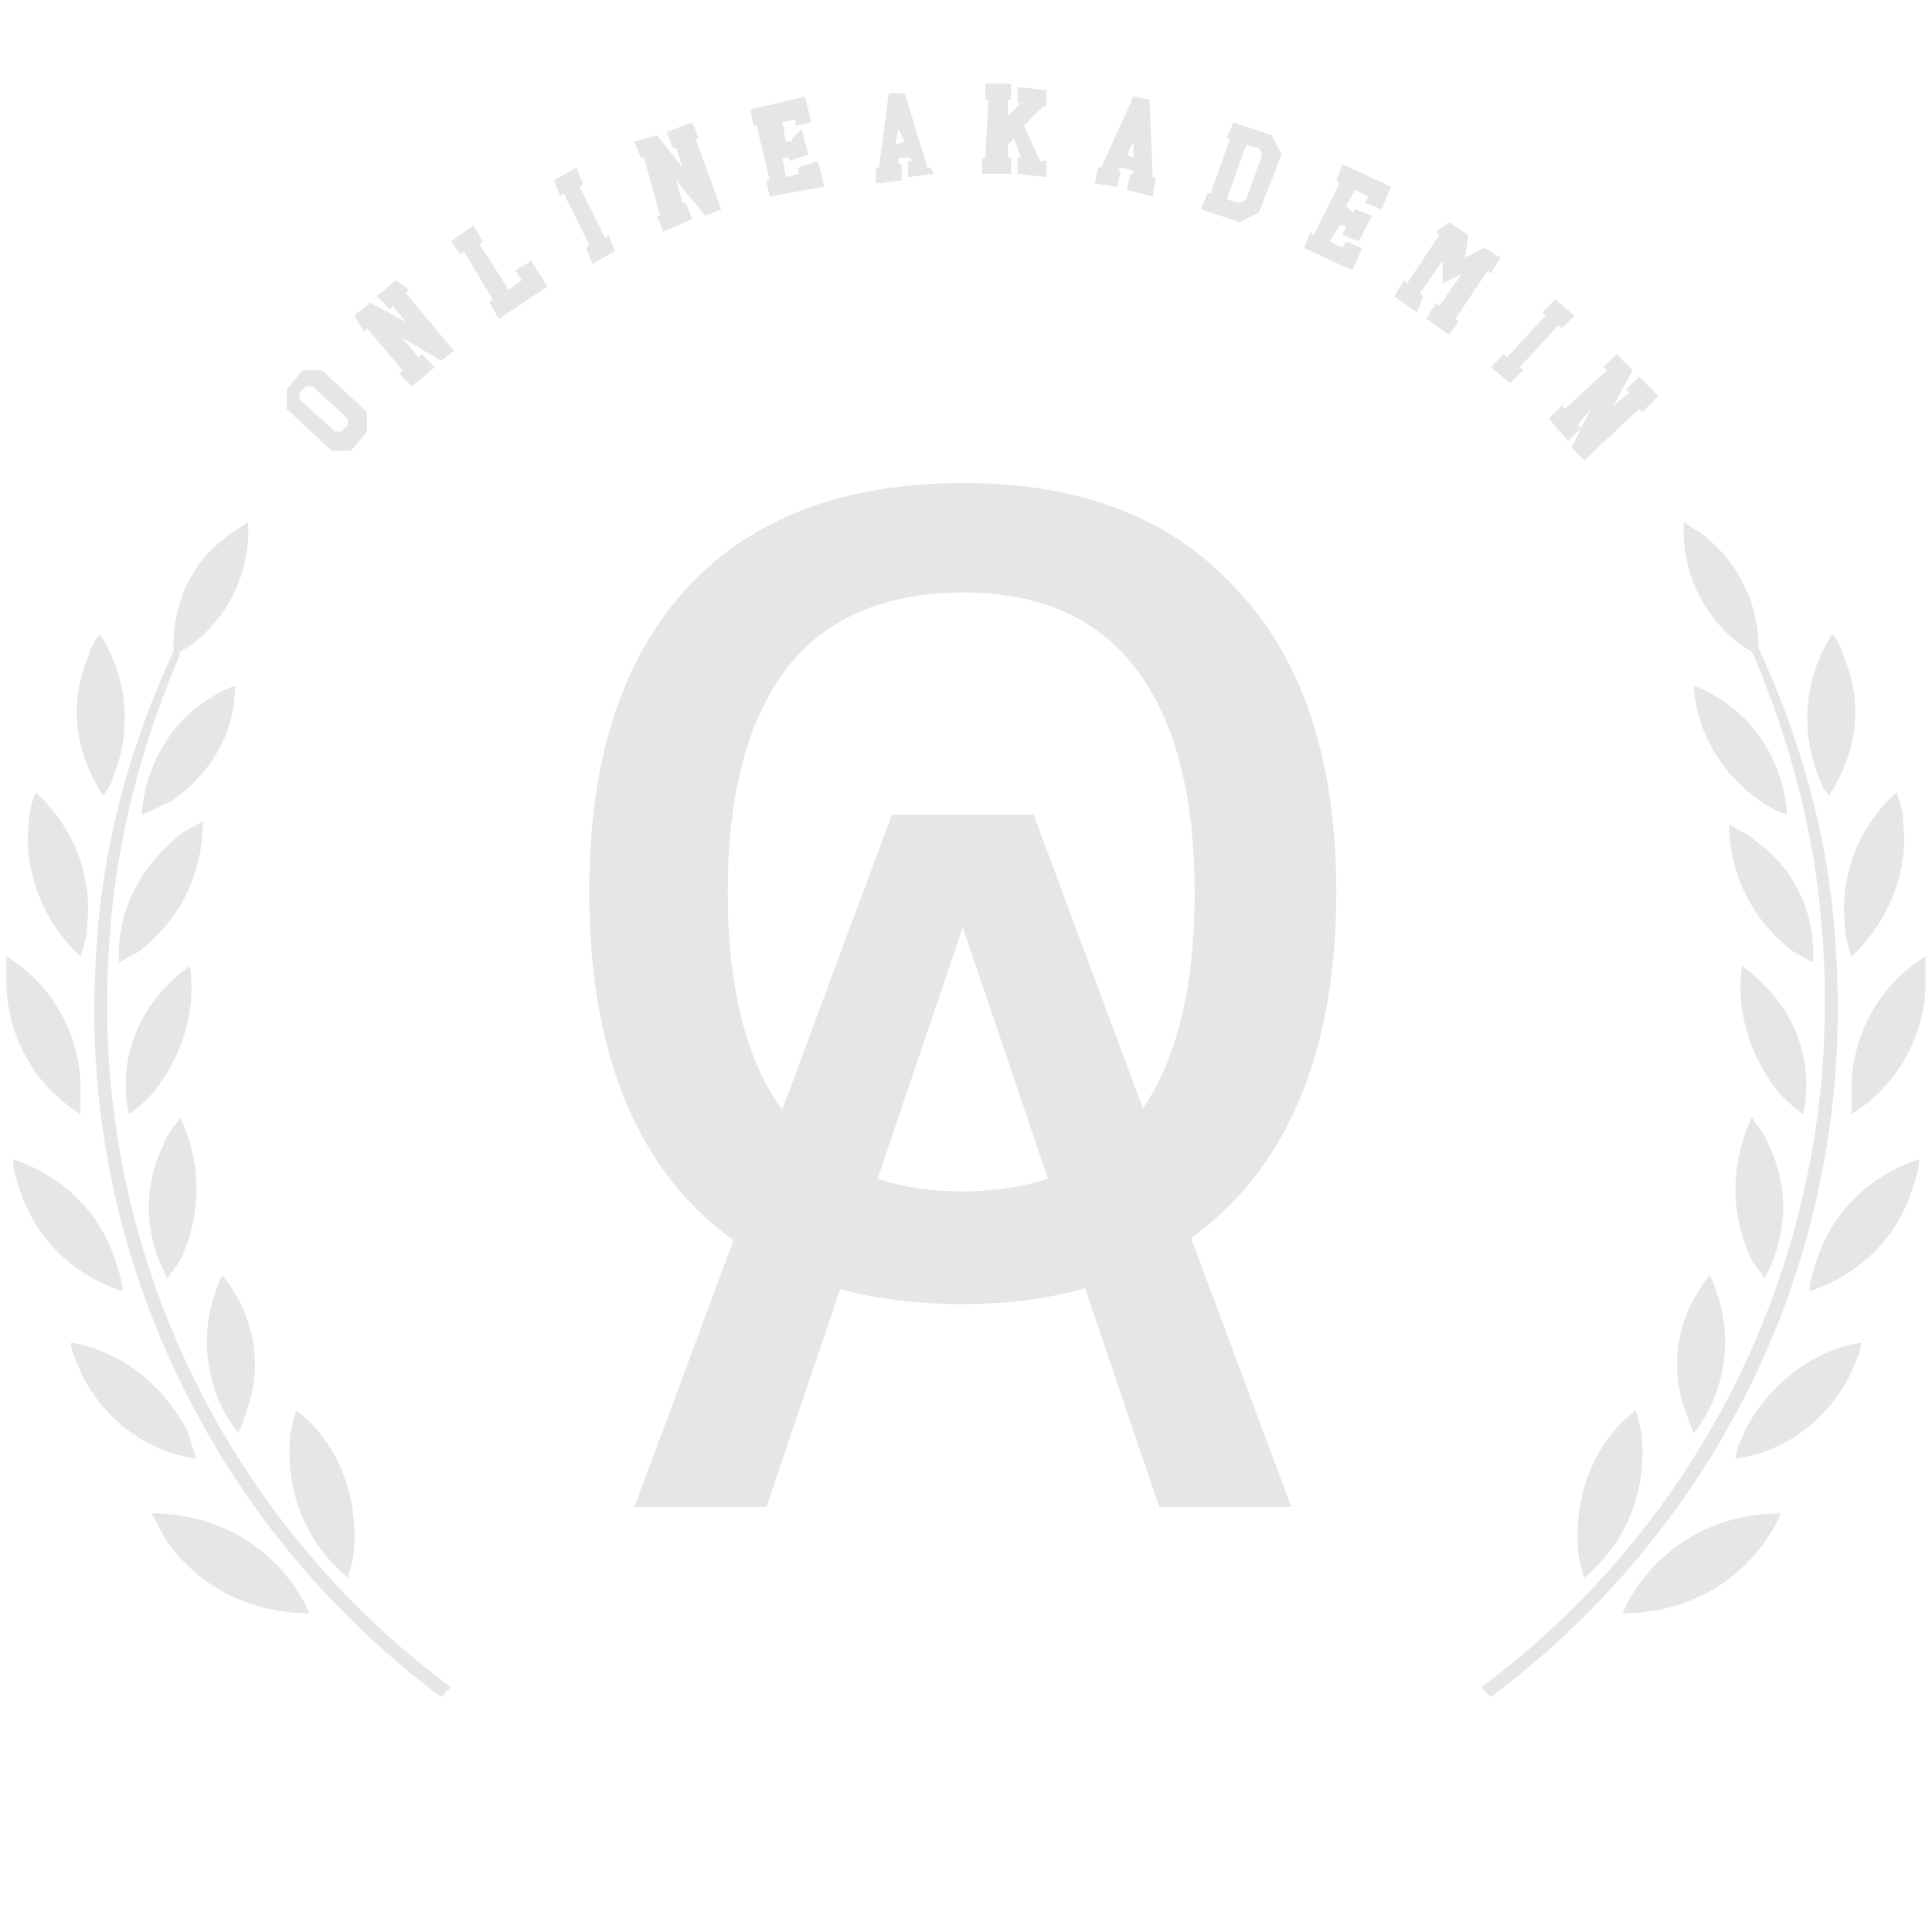 <?xml version="1.0" encoding="utf-8"?>
<!-- Generator: Adobe Illustrator 18.0.0, SVG Export Plug-In . SVG Version: 6.00 Build 0)  -->
<!DOCTYPE svg PUBLIC "-//W3C//DTD SVG 1.1//EN" "http://www.w3.org/Graphics/SVG/1.1/DTD/svg11.dtd">
<svg version="1.1" id="Layer_1" xmlns="http://www.w3.org/2000/svg" xmlns:xlink="http://www.w3.org/1999/xlink" x="0px" y="0px"
	 viewBox="0 0 60 60" enable-background="new 0 0 60 60" xml:space="preserve">
<g>
	<g opacity="0.2">
		<g>
			<g>
				<path fill="#818181" d="M41.5,27.7c0,4-1,7.2-3,9.4c-2,2.2-4.9,3.4-8.6,3.4c-3.7,0-6.6-1.1-8.6-3.3c-2-2.2-3-5.4-3-9.5
					c0-4.1,1-7.2,3-9.4c2-2.2,4.9-3.3,8.6-3.3c3.7,0,6.5,1.1,8.5,3.3C40.5,20.5,41.5,23.7,41.5,27.7z M22.6,27.7
					c0,3,0.6,5.4,1.8,6.9c1.2,1.6,3.1,2.4,5.5,2.4c2.4,0,4.2-0.8,5.4-2.3c1.2-1.6,1.8-3.9,1.8-7c0-3-0.6-5.3-1.8-6.9
					c-1.2-1.6-3-2.4-5.4-2.4c-2.4,0-4.3,0.8-5.5,2.4C23.2,22.4,22.6,24.7,22.6,27.7z"/>
			</g>
		</g>
		<polygon fill="#818181" points="23.8,46.8 29.9,28.8 36,46.8 40.1,46.8 32.1,25.3 27.7,25.3 19.7,46.8 		"/>
	</g>
	<g opacity="0.2">
		<path fill="#818181" d="M10.9,14l-0.6,0l-1.4-1.3l0-0.6l0.5-0.6l0.6,0l1.4,1.3l0,0.6L10.9,14z M10.8,13l-1.1-1l-0.2,0l-0.2,0.2
			l0,0.2l1.1,1l0.2,0l0.2-0.2L10.8,13z"/>
		<path fill="#818181" d="M12.8,12l-0.4-0.4l0.1-0.1l-1.1-1.3l-0.1,0.1L11,9.8l0.5-0.4l1.1,0.6l-0.4-0.5l-0.1,0.1l-0.4-0.4l0.6-0.5
			L12.7,9l-0.1,0.1l1.5,1.8l-0.4,0.3l-1.2-0.7l0.5,0.6l0.1-0.1l0.4,0.4L12.8,12z"/>
		<path fill="#818181" d="M15.5,9.9l-0.3-0.5l0.1-0.1l-0.9-1.5l-0.1,0.1L14,7.5L14.7,7L15,7.5l-0.1,0.1L15.8,9l0.4-0.3l-0.2-0.3
			l0.5-0.3L17,8.9L15.5,9.9z"/>
		<path fill="#818181" d="M18.4,8.2l-0.2-0.5l0.1-0.1L17.5,6l-0.1,0.1l-0.2-0.5l0.7-0.4l0.2,0.5L18,5.8l0.8,1.6l0.1-0.1l0.2,0.5
			L18.4,8.2z"/>
		<path fill="#818181" d="M20.6,7.2l-0.2-0.5l0.1,0L20,4.9l-0.1,0l-0.2-0.5l0.7-0.2l0.8,1l-0.2-0.6l-0.1,0l-0.2-0.5l0.8-0.3l0.2,0.5
			l-0.1,0l0.8,2.2l-0.5,0.2l-0.9-1.1l0.2,0.7l0.1,0l0.2,0.5L20.6,7.2z"/>
		<path fill="#818181" d="M23.9,6.1l-0.1-0.5l0.1,0l-0.4-1.7l-0.1,0l-0.1-0.5L25,3l0.2,0.8l-0.5,0.1l0-0.2l-0.4,0.1l0.1,0.6l0.2,0
			l0-0.1L24.9,4l0.2,0.8L24.5,5l0-0.1l-0.2,0l0.1,0.6l0.4-0.1l0-0.2L25.4,5l0.2,0.8L23.9,6.1z"/>
		<path fill="#818181" d="M29,5.4l-0.8,0.1l0-0.5l0.1,0l0-0.1l-0.4,0l0,0.2l0.1,0l0,0.5l-0.8,0.1l0-0.5l0.1,0l0.3-2.3l0.5,0l0.7,2.3
			l0.1,0L29,5.4z M28.1,4.4L27.9,4l-0.1,0.5L28.1,4.4z"/>
		<path fill="#818181" d="M30.5,5.4l0-0.5l0.1,0l0.1-1.8l-0.1,0l0-0.5l0.8,0l0,0.5l-0.1,0l0,0.5l0.4-0.4l-0.1,0l0-0.5l0.9,0.1l0,0.5
			l-0.1,0l-0.6,0.6L32.3,5l0.2,0l0,0.5l-0.9-0.1l0-0.5l0.1,0l-0.2-0.6l-0.2,0.2l0,0.4l0.1,0l0,0.5L30.5,5.4z"/>
		<path fill="#818181" d="M35.8,6.1L35,5.9l0.1-0.5l0.1,0V5.3l-0.4-0.1l-0.1,0.1l0.1,0l-0.1,0.5L34,5.7l0.1-0.5l0.1,0l1-2.2l0.5,0.1
			l0.1,2.4l0.1,0L35.8,6.1z M35.2,4.9l0-0.5L35,4.8L35.2,4.9z"/>
		<path fill="#818181" d="M39.1,6.6l-0.6,0.3l-1.2-0.4L37.5,6l0.1,0l0.6-1.7l-0.1,0l0.2-0.5l1.2,0.4l0.3,0.6L39.1,6.6z M39.2,4.8
			l-0.1-0.2l-0.4-0.1l-0.6,1.7l0.4,0.1l0.2-0.1L39.2,4.8z"/>
		<path fill="#818181" d="M40.5,7.7l0.2-0.5l0.1,0.1l0.8-1.6l-0.1-0.1l0.2-0.5l1.5,0.7l-0.3,0.7l-0.5-0.2l0.1-0.2l-0.4-0.2l-0.3,0.5
			L42,6.6l0.1-0.1l0.5,0.2l-0.4,0.8l-0.5-0.2L41.8,7L41.6,7l-0.3,0.5l0.4,0.2l0.1-0.2l0.5,0.2L42,8.4L40.5,7.7z"/>
		<path fill="#818181" d="M44.3,9.9l0.3-0.5l0.1,0.1l0.7-1l-0.6,0.3l0-0.7l-0.7,1l0.1,0.1L44,9.7l-0.7-0.5l0.3-0.5l0.1,0.1l1-1.5
			l-0.1-0.1L45,6.9l0.6,0.4l-0.1,0.7l0.6-0.3L46.6,8l-0.3,0.5l-0.1-0.1l-1,1.5l0.1,0.1L45,10.4L44.3,9.9z"/>
		<path fill="#818181" d="M46.3,11.4l0.4-0.4l0.1,0.1l1.2-1.3l-0.1-0.1l0.4-0.4l0.6,0.5l-0.4,0.4l-0.1-0.1l-1.2,1.3l0.1,0.1
			l-0.4,0.4L46.3,11.4z"/>
		<path fill="#818181" d="M48.1,13l0.4-0.4l0.1,0.1l1.3-1.2l-0.1-0.1l0.4-0.4l0.5,0.5l-0.6,1.1l0.5-0.4l-0.1-0.1l0.4-0.4l0.6,0.6
			L51,12.8l-0.1-0.1l-1.7,1.6l-0.4-0.4l0.6-1.2L49,13.2l0.1,0.1l-0.4,0.4L48.1,13z"/>
	</g>
	<g opacity="0.2">
		<path fill="#818181" d="M11,48c0,0.3-0.1,0.7-0.2,1c-1.2-1-1.9-2.5-1.8-4.2c0-0.3,0.1-0.7,0.2-1C10.4,44.7,11.1,46.3,11,48z"/>
		<path fill="#818181" d="M9.1,49.2c0.2,0.3,0.4,0.6,0.5,0.9c-1.7,0-3.3-0.7-4.4-2.2C5,47.6,4.9,47.3,4.7,47C6.4,47,8,47.7,9.1,49.2
			z"/>
		<path fill="#818181" d="M7.7,43.7c-0.1,0.3-0.2,0.6-0.3,0.8c-0.9-1.1-1.2-2.7-0.8-4.1c0.1-0.3,0.2-0.6,0.3-0.8
			C7.8,40.7,8.2,42.2,7.7,43.7z"/>
		<path fill="#818181" d="M5.8,44.4C5.9,44.7,6,45,6.1,45.3c-1.5-0.2-2.9-1.2-3.6-2.7c-0.1-0.3-0.3-0.6-0.3-0.9
			C3.6,41.9,5,42.9,5.8,44.4z"/>
		<path fill="#818181" d="M5.7,38.9c-0.1,0.3-0.3,0.5-0.5,0.8c-0.7-1.3-0.8-2.8-0.1-4.2c0.1-0.3,0.3-0.5,0.5-0.8
			C6.2,36,6.3,37.5,5.7,38.9z"/>
		<path fill="#818181" d="M3.6,39.2c0.1,0.3,0.2,0.6,0.2,0.9c-1.5-0.5-2.7-1.6-3.2-3.2c-0.1-0.3-0.2-0.6-0.2-0.9
			C1.9,36.5,3.1,37.6,3.6,39.2z"/>
		<path fill="#818181" d="M4.5,29.4c-0.2,0.2-0.5,0.3-0.8,0.5C3.6,28.4,4.3,27,5.5,26c0.2-0.2,0.5-0.3,0.8-0.5
			C6.3,27,5.7,28.4,4.5,29.4z"/>
		<path fill="#818181" d="M5.3,24.9C5,25,4.7,25.2,4.4,25.3c0.1-1.4,0.8-2.8,2.1-3.6c0.3-0.2,0.5-0.3,0.8-0.4
			C7.3,22.7,6.6,24,5.3,24.9z"/>
		<path fill="#818181" d="M3.6,23.9c-0.1,0.3-0.2,0.6-0.4,0.8c-0.8-1.2-1.1-2.7-0.5-4.2c0.1-0.3,0.2-0.6,0.4-0.8
			C3.9,20.9,4.1,22.5,3.6,23.9z"/>
		<path fill="#818181" d="M2.7,28.8c0,0.3-0.1,0.6-0.2,0.9c-1.1-1-1.8-2.6-1.6-4.2c0-0.3,0.1-0.6,0.2-0.9
			C2.2,25.6,2.9,27.1,2.7,28.8z"/>
		<path fill="#818181" d="M4.7,34c-0.2,0.2-0.4,0.4-0.7,0.6c-0.3-1.4,0.1-2.9,1.2-4c0.2-0.2,0.4-0.4,0.7-0.6
			C6.1,31.3,5.7,32.8,4.7,34z"/>
		<path fill="#818181" d="M2.5,33.6c0,0.3,0,0.7,0,1c-1.3-0.8-2.2-2.2-2.3-3.9c0-0.3,0-0.7,0-1C1.5,30.5,2.4,31.9,2.5,33.6z"/>
		<path fill="#818181" d="M6.1,19.9c-0.2,0.2-0.5,0.3-0.7,0.5C5.3,19,5.8,17.6,7,16.7c0.2-0.2,0.5-0.3,0.7-0.5
			C7.8,17.6,7.2,19,6.1,19.9z"/>
		<path fill="#818181" d="M14,52.4l-0.3,0.3C6.7,47.5,2.3,38.8,3,29.4c0.2-3.3,1.1-6.4,2.4-9.2l0.2,0.1c-1.2,2.8-2,5.8-2.2,8.9
			C2.7,38.6,7,47.2,14,52.4z"/>
	</g>
	<g opacity="0.2">
		<path fill="#818181" d="M49,48c0,0.3,0.1,0.7,0.2,1c1.2-1,1.9-2.5,1.8-4.2c0-0.3-0.1-0.7-0.2-1C49.6,44.7,48.9,46.3,49,48z"/>
		<path fill="#818181" d="M50.9,49.2c-0.2,0.3-0.4,0.6-0.5,0.9c1.7,0,3.3-0.7,4.4-2.2c0.2-0.3,0.4-0.6,0.5-0.9
			C53.6,47,52,47.7,50.9,49.2z"/>
		<path fill="#818181" d="M52.3,43.7c0.1,0.3,0.2,0.6,0.3,0.8c0.9-1.1,1.2-2.7,0.8-4.1c-0.1-0.3-0.2-0.6-0.3-0.8
			C52.2,40.7,51.8,42.2,52.3,43.7z"/>
		<path fill="#818181" d="M54.2,44.4c-0.1,0.3-0.3,0.6-0.3,0.9c1.5-0.2,2.9-1.2,3.6-2.7c0.1-0.3,0.3-0.6,0.3-0.9
			C56.4,41.9,55,42.9,54.2,44.4z"/>
		<path fill="#818181" d="M54.3,38.9c0.1,0.3,0.3,0.5,0.5,0.8c0.7-1.3,0.8-2.8,0.1-4.2c-0.1-0.3-0.3-0.5-0.5-0.8
			C53.8,36,53.7,37.5,54.3,38.9z"/>
		<path fill="#818181" d="M56.4,39.2c-0.1,0.3-0.2,0.6-0.2,0.9c1.5-0.5,2.7-1.6,3.2-3.2c0.1-0.3,0.2-0.6,0.2-0.9
			C58.1,36.5,56.9,37.6,56.4,39.2z"/>
		<path fill="#818181" d="M55.5,29.4c0.2,0.2,0.5,0.3,0.8,0.5c0.1-1.4-0.5-2.9-1.8-3.8c-0.2-0.2-0.5-0.3-0.8-0.5
			C53.7,27,54.3,28.4,55.5,29.4z"/>
		<path fill="#818181" d="M54.7,24.9c0.3,0.2,0.5,0.3,0.8,0.4c-0.1-1.4-0.8-2.8-2.1-3.6c-0.3-0.2-0.5-0.3-0.8-0.4
			C52.7,22.7,53.4,24,54.7,24.9z"/>
		<path fill="#818181" d="M56.4,23.9c0.1,0.3,0.2,0.6,0.4,0.8c0.8-1.2,1.1-2.7,0.5-4.2c-0.1-0.3-0.2-0.6-0.4-0.8
			C56.1,20.9,55.9,22.5,56.4,23.9z"/>
		<path fill="#818181" d="M57.3,28.8c0,0.3,0.1,0.6,0.2,0.9c1.1-1,1.8-2.6,1.6-4.2c0-0.3-0.1-0.6-0.2-0.9
			C57.8,25.6,57.1,27.1,57.3,28.8z"/>
		<path fill="#818181" d="M55.3,34c0.2,0.2,0.4,0.4,0.7,0.6c0.3-1.4-0.1-2.9-1.2-4c-0.2-0.2-0.4-0.4-0.7-0.6
			C53.9,31.3,54.3,32.8,55.3,34z"/>
		<path fill="#818181" d="M57.5,33.6c0,0.3,0,0.7,0,1c1.3-0.8,2.2-2.2,2.3-3.9c0-0.3,0-0.7,0-1C58.5,30.5,57.6,31.9,57.5,33.6z"/>
		<path fill="#818181" d="M53.9,19.9c0.2,0.2,0.5,0.3,0.7,0.5c0.1-1.4-0.5-2.8-1.6-3.7c-0.2-0.2-0.5-0.3-0.7-0.5
			C52.2,17.6,52.8,19,53.9,19.9z"/>
		<path fill="#818181" d="M46,52.4l0.3,0.3c7.1-5.3,11.4-13.9,10.7-23.4c-0.2-3.3-1.1-6.4-2.4-9.2l-0.2,0.1c1.2,2.8,2,5.8,2.2,8.9
			C57.3,38.6,53,47.2,46,52.4z"/>
	</g>
</g>
</svg>
